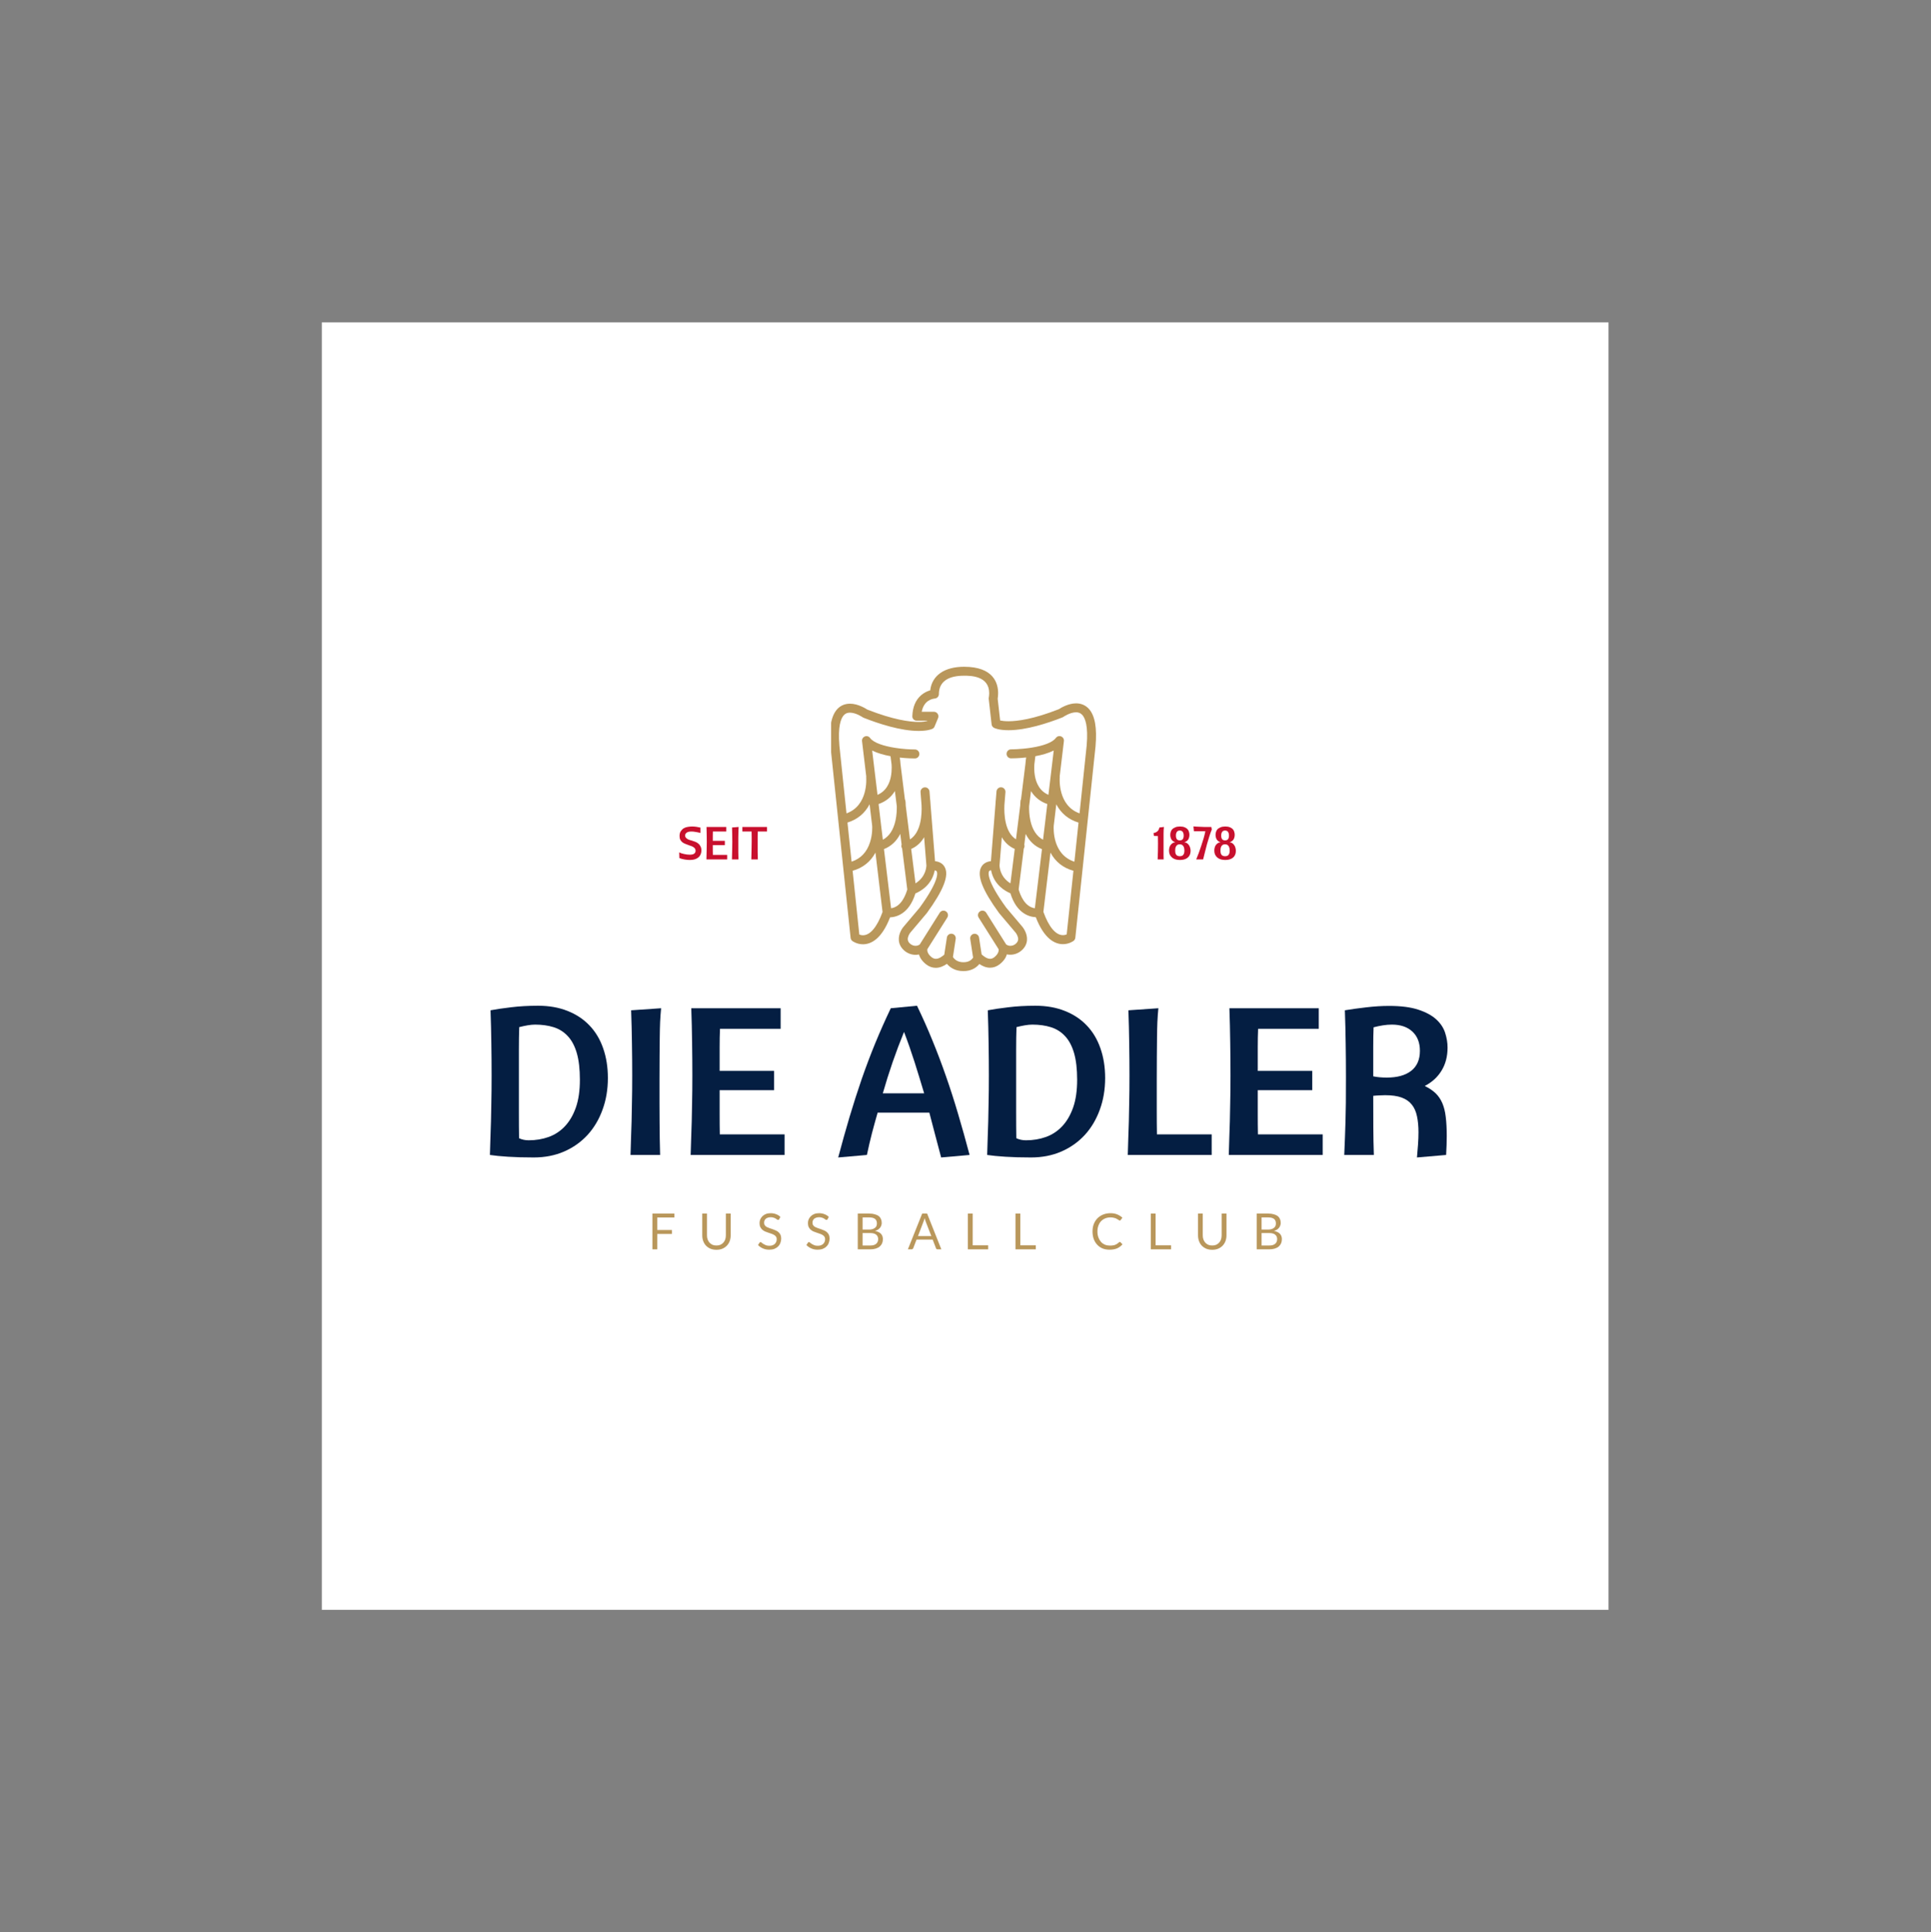 <?xml version="1.0" encoding="iso-8859-1"?>
<svg height="225pt" version="1.2" viewBox="-56.22 -56.25 337.32 337.5" width="224.88pt" xmlns="http://www.w3.org/2000/svg" xmlns:xlink="http://www.w3.org/1999/xlink">
	
	
	
	
	

	
	
	
	
	<rect x="-56.22" y="-56.25" width="337.32" height="337.5" fill="#808080" stroke="none"/>
	
	
	
	
	

	
	
	
	
	<defs>
		
		
		
		
		

		
		
		
		
		<g>
			
			
			
			
			

			
			
			
			
			<symbol id="glyph0-0" overflow="visible">
				
				
				
				
				

				
				
				
				
				<path animation_id="0" d="M 3.266 -13.875 C 3.266 -15.75 3.25 -17.68 3.219 -19.672 C 3.195 -21.66 3.148 -23.645 3.078 -25.625 L 20.719 -25.625 C 20.695 -24.457 20.664 -23.426 20.625 -22.531 C 20.594 -21.645 20.562 -20.719 20.531 -19.75 C 20.508 -18.789 20.484 -17.688 20.453 -16.438 C 20.43 -15.195 20.422 -13.633 20.422 -11.75 C 20.422 -9.875 20.43 -7.941 20.453 -5.953 C 20.484 -3.961 20.535 -1.977 20.609 0 L 2.969 0 C 2.988 -1.164 3.016 -2.195 3.047 -3.094 C 3.086 -3.988 3.117 -4.914 3.141 -5.875 C 3.172 -6.844 3.195 -7.945 3.219 -9.188 C 3.25 -10.438 3.266 -12 3.266 -13.875 Z M 7.438 -13.031 C 7.438 -11.031 7.438 -9.25 7.438 -7.688 C 7.438 -6.125 7.445 -4.688 7.469 -3.375 L 16.141 -3.375 C 16.191 -4.539 16.223 -5.848 16.234 -7.297 C 16.242 -8.754 16.25 -10.52 16.25 -12.594 C 16.25 -14.594 16.25 -16.375 16.25 -17.938 C 16.25 -19.5 16.238 -20.941 16.219 -22.266 L 7.5 -22.266 C 7.457 -21.086 7.438 -19.77 7.438 -18.312 C 7.438 -16.863 7.438 -15.102 7.438 -13.031 Z M 7.438 -13.031 " style="stroke:none;"/>
				
				
				
				
				

			
			
			
			
			</symbol>
			
			
			
			
			

			
			
			
			
			<symbol id="glyph0-1" overflow="visible">
				
				
				
				
				

				
				
				
				
				<path animation_id="1" d="M 2.703 -25.266 C 3.68 -25.453 4.883 -25.629 6.312 -25.797 C 7.738 -25.973 9.305 -26.062 11.016 -26.062 C 12.941 -26.062 14.656 -25.758 16.156 -25.156 C 17.664 -24.562 18.941 -23.719 19.984 -22.625 C 21.035 -21.531 21.832 -20.203 22.375 -18.641 C 22.926 -17.078 23.203 -15.344 23.203 -13.438 C 23.203 -11.438 22.891 -9.586 22.266 -7.891 C 21.648 -6.191 20.773 -4.723 19.641 -3.484 C 18.504 -2.254 17.141 -1.289 15.547 -0.594 C 13.961 0.094 12.195 0.438 10.25 0.438 C 8.562 0.438 7.066 0.395 5.766 0.312 C 4.461 0.227 3.406 0.125 2.594 0 C 2.625 -1.164 2.656 -2.195 2.688 -3.094 C 2.727 -3.988 2.758 -4.914 2.781 -5.875 C 2.801 -6.844 2.82 -7.945 2.844 -9.188 C 2.875 -10.438 2.891 -12 2.891 -13.875 C 2.891 -15.75 2.875 -17.617 2.844 -19.484 C 2.82 -21.359 2.773 -23.285 2.703 -25.266 Z M 10.5 -22.766 C 10.094 -22.766 9.648 -22.723 9.172 -22.641 C 8.691 -22.555 8.207 -22.453 7.719 -22.328 C 7.676 -21.16 7.656 -19.844 7.656 -18.375 C 7.656 -16.914 7.656 -15.133 7.656 -13.031 C 7.656 -10.863 7.656 -8.984 7.656 -7.391 C 7.656 -5.805 7.664 -4.316 7.688 -2.922 C 8.195 -2.68 8.758 -2.562 9.375 -2.562 C 10.613 -2.562 11.773 -2.754 12.859 -3.141 C 13.953 -3.535 14.898 -4.16 15.703 -5.016 C 16.504 -5.867 17.141 -6.957 17.609 -8.281 C 18.078 -9.613 18.312 -11.234 18.312 -13.141 C 18.312 -14.992 18.133 -16.535 17.781 -17.766 C 17.426 -19.004 16.906 -19.992 16.219 -20.734 C 15.531 -21.484 14.703 -22.008 13.734 -22.312 C 12.773 -22.613 11.695 -22.766 10.5 -22.766 Z M 10.5 -22.766 " style="stroke:none;"/>
				
				
				
				
				

			
			
			
			
			</symbol>
			
			
			
			
			

			
			
			
			
			<symbol id="glyph0-2" overflow="visible">
				
				
				
				
				

				
				
				
				
				<path animation_id="2" d="M 7.938 -25.625 C 7.863 -24.844 7.805 -24.039 7.766 -23.219 C 7.734 -22.406 7.711 -21.504 7.703 -20.516 C 7.691 -19.523 7.68 -18.422 7.672 -17.203 C 7.66 -15.984 7.656 -14.594 7.656 -13.031 C 7.656 -11.57 7.656 -10.25 7.656 -9.062 C 7.656 -7.875 7.66 -6.766 7.672 -5.734 C 7.68 -4.711 7.691 -3.738 7.703 -2.812 C 7.711 -1.883 7.734 -0.945 7.766 0 L 2.594 0 C 2.625 -1.164 2.656 -2.195 2.688 -3.094 C 2.727 -3.988 2.758 -4.914 2.781 -5.875 C 2.801 -6.844 2.82 -7.945 2.844 -9.188 C 2.875 -10.438 2.891 -12 2.891 -13.875 C 2.891 -15.75 2.875 -17.617 2.844 -19.484 C 2.82 -21.359 2.773 -23.285 2.703 -25.266 Z M 7.938 -25.625 " style="stroke:none;"/>
				
				
				
				
				

			
			
			
			
			</symbol>
			
			
			
			
			

			
			
			
			
			<symbol id="glyph0-3" overflow="visible">
				
				
				
				
				

				
				
				
				
				<path animation_id="3" d="M 17.172 -11.312 L 7.656 -11.312 C 7.656 -9.77 7.656 -8.367 7.656 -7.109 C 7.656 -5.859 7.664 -4.688 7.688 -3.594 L 19 -3.594 L 19 0 L 2.594 0 C 2.625 -1.164 2.656 -2.195 2.688 -3.094 C 2.727 -3.988 2.758 -4.914 2.781 -5.875 C 2.801 -6.844 2.82 -7.945 2.844 -9.188 C 2.875 -10.438 2.891 -12 2.891 -13.875 C 2.891 -15.75 2.875 -17.68 2.844 -19.672 C 2.82 -21.66 2.773 -23.645 2.703 -25.625 L 18.312 -25.625 L 18.312 -22.031 L 7.719 -22.031 C 7.676 -21.082 7.656 -20.004 7.656 -18.797 C 7.656 -17.586 7.656 -16.219 7.656 -14.688 L 17.172 -14.688 Z M 17.172 -11.312 " style="stroke:none;"/>
				
				
				
				
				

			
			
			
			
			</symbol>
			
			
			
			
			

			
			
			
			
			<symbol id="glyph0-4" overflow="visible">
				
				
				
				
				

				
				
				
				
				<path animation_id="4" d="" style="stroke:none;"/>
				
				
				
				
				

			
			
			
			
			</symbol>
			
			
			
			
			

			
			
			
			
			<symbol id="glyph0-5" overflow="visible">
				
				
				
				
				

				
				
				
				
				<path animation_id="5" d="M 0.438 0.438 C 1.094 -2.031 1.754 -4.391 2.422 -6.641 C 3.098 -8.898 3.801 -11.094 4.531 -13.219 C 5.27 -15.344 6.055 -17.426 6.891 -19.469 C 7.734 -21.52 8.645 -23.57 9.625 -25.625 L 14.203 -26.062 C 15.18 -24.039 16.082 -22.016 16.906 -19.984 C 17.738 -17.961 18.523 -15.883 19.266 -13.75 C 20.016 -11.613 20.723 -9.41 21.391 -7.141 C 22.066 -4.867 22.734 -2.488 23.391 0 L 18.422 0.438 C 18.078 -0.852 17.734 -2.148 17.391 -3.453 C 17.047 -4.766 16.703 -6.078 16.359 -7.391 L 7.328 -7.391 C 6.984 -6.191 6.648 -4.984 6.328 -3.766 C 6.016 -2.547 5.723 -1.289 5.453 0 Z M 11.938 -21.484 C 10.52 -18.023 9.285 -14.453 8.234 -10.766 L 15.453 -10.766 C 14.91 -12.598 14.352 -14.414 13.781 -16.219 C 13.207 -18.02 12.594 -19.773 11.938 -21.484 Z M 11.938 -21.484 " style="stroke:none;"/>
				
				
				
				
				

			
			
			
			
			</symbol>
			
			
			
			
			

			
			
			
			
			<symbol id="glyph0-6" overflow="visible">
				
				
				
				
				

				
				
				
				
				<path animation_id="6" d="M 17.25 0 L 2.594 0 C 2.625 -1.164 2.656 -2.195 2.688 -3.094 C 2.727 -3.988 2.758 -4.914 2.781 -5.875 C 2.801 -6.844 2.82 -7.945 2.844 -9.188 C 2.875 -10.438 2.891 -12 2.891 -13.875 C 2.891 -15.75 2.875 -17.617 2.844 -19.484 C 2.82 -21.359 2.773 -23.285 2.703 -25.266 L 7.938 -25.625 C 7.863 -24.844 7.805 -24.039 7.766 -23.219 C 7.734 -22.406 7.711 -21.504 7.703 -20.516 C 7.691 -19.523 7.68 -18.422 7.672 -17.203 C 7.66 -15.984 7.656 -14.594 7.656 -13.031 C 7.656 -11.031 7.656 -9.285 7.656 -7.797 C 7.656 -6.305 7.664 -4.906 7.688 -3.594 L 17.25 -3.594 Z M 17.25 0 " style="stroke:none;"/>
				
				
				
				
				

			
			
			
			
			</symbol>
			
			
			
			
			

			
			
			
			
			<symbol id="glyph0-7" overflow="visible">
				
				
				
				
				

				
				
				
				
				<path animation_id="7" d="M 2.703 -25.266 C 3.805 -25.453 5.047 -25.625 6.422 -25.781 C 7.805 -25.945 9.145 -26.031 10.438 -26.031 C 12.508 -26.031 14.207 -25.812 15.531 -25.375 C 16.863 -24.938 17.91 -24.367 18.672 -23.672 C 19.43 -22.973 19.945 -22.191 20.219 -21.328 C 20.5 -20.461 20.641 -19.602 20.641 -18.75 C 20.641 -17.207 20.289 -15.867 19.594 -14.734 C 18.906 -13.598 17.926 -12.703 16.656 -12.047 C 17.414 -11.68 18.047 -11.258 18.547 -10.781 C 19.047 -10.301 19.441 -9.719 19.734 -9.031 C 20.023 -8.352 20.223 -7.547 20.328 -6.609 C 20.441 -5.672 20.5 -4.578 20.5 -3.328 C 20.5 -2.328 20.461 -1.219 20.391 0 L 15.297 0.438 C 15.367 -0.363 15.43 -1.129 15.484 -1.859 C 15.535 -2.598 15.562 -3.297 15.562 -3.953 C 15.562 -5.023 15.473 -5.961 15.297 -6.766 C 15.129 -7.578 14.828 -8.254 14.391 -8.797 C 13.953 -9.348 13.359 -9.758 12.609 -10.031 C 11.867 -10.301 10.91 -10.438 9.734 -10.438 C 9.461 -10.438 9.145 -10.426 8.781 -10.406 C 8.414 -10.395 8.039 -10.367 7.656 -10.328 C 7.656 -8.297 7.66 -6.461 7.672 -4.828 C 7.68 -3.191 7.711 -1.582 7.766 0 L 2.594 0 C 2.645 -1.164 2.688 -2.195 2.719 -3.094 C 2.758 -3.988 2.789 -4.914 2.812 -5.875 C 2.844 -6.844 2.863 -7.922 2.875 -9.109 C 2.883 -10.305 2.891 -11.797 2.891 -13.578 C 2.891 -15.629 2.875 -17.594 2.844 -19.469 C 2.82 -21.352 2.773 -23.285 2.703 -25.266 Z M 10.906 -22.766 C 10.414 -22.766 9.898 -22.723 9.359 -22.641 C 8.828 -22.555 8.281 -22.441 7.719 -22.297 C 7.676 -21.266 7.656 -20.109 7.656 -18.828 C 7.656 -17.547 7.656 -16.004 7.656 -14.203 L 7.656 -13.734 C 8.332 -13.586 9.125 -13.516 10.031 -13.516 C 11.863 -13.516 13.285 -13.91 14.297 -14.703 C 15.305 -15.492 15.812 -16.656 15.812 -18.188 C 15.812 -19.602 15.379 -20.719 14.516 -21.531 C 13.648 -22.352 12.445 -22.766 10.906 -22.766 Z M 10.906 -22.766 " style="stroke:none;"/>
				
				
				
				
				

			
			
			
			
			</symbol>
			
			
			
			
			

			
			
			
			
			<symbol id="glyph1-0" overflow="visible">
				
				
				
				
				

				
				
				
				
				<path animation_id="8" d="M 1.094 -4.969 C 1.164 -5.031 1.242 -5.086 1.328 -5.141 C 1.41 -5.203 1.5 -5.254 1.594 -5.297 C 1.695 -5.336 1.805 -5.367 1.922 -5.391 C 2.035 -5.422 2.156 -5.438 2.281 -5.438 C 2.469 -5.438 2.633 -5.41 2.781 -5.359 C 2.938 -5.305 3.066 -5.234 3.172 -5.141 C 3.273 -5.047 3.359 -4.93 3.422 -4.797 C 3.484 -4.672 3.516 -4.523 3.516 -4.359 C 3.516 -4.203 3.488 -4.066 3.438 -3.953 C 3.395 -3.836 3.344 -3.734 3.281 -3.641 C 3.219 -3.555 3.145 -3.484 3.062 -3.422 C 2.988 -3.359 2.914 -3.301 2.844 -3.25 C 2.77 -3.195 2.707 -3.141 2.656 -3.078 C 2.602 -3.023 2.57 -2.969 2.562 -2.906 L 2.5 -2.453 L 1.969 -2.453 L 1.906 -2.953 C 1.895 -3.055 1.906 -3.145 1.938 -3.219 C 1.977 -3.289 2.031 -3.359 2.094 -3.422 C 2.164 -3.484 2.238 -3.539 2.312 -3.594 C 2.395 -3.656 2.473 -3.719 2.547 -3.781 C 2.617 -3.852 2.676 -3.93 2.719 -4.016 C 2.77 -4.098 2.797 -4.195 2.797 -4.312 C 2.797 -4.457 2.738 -4.57 2.625 -4.656 C 2.52 -4.75 2.383 -4.797 2.219 -4.797 C 2.102 -4.797 2.004 -4.781 1.922 -4.75 C 1.836 -4.727 1.766 -4.703 1.703 -4.672 C 1.648 -4.641 1.602 -4.609 1.562 -4.578 C 1.52 -4.555 1.484 -4.547 1.453 -4.547 C 1.379 -4.547 1.328 -4.578 1.297 -4.641 Z M 1.719 -1.266 C 1.719 -1.41 1.766 -1.523 1.859 -1.609 C 1.953 -1.703 2.066 -1.75 2.203 -1.75 C 2.266 -1.75 2.32 -1.738 2.375 -1.719 C 2.438 -1.695 2.488 -1.66 2.531 -1.609 C 2.582 -1.566 2.617 -1.516 2.641 -1.453 C 2.66 -1.398 2.672 -1.336 2.672 -1.266 C 2.672 -1.203 2.66 -1.141 2.641 -1.078 C 2.617 -1.023 2.582 -0.977 2.531 -0.938 C 2.488 -0.895 2.438 -0.859 2.375 -0.828 C 2.32 -0.805 2.266 -0.797 2.203 -0.797 C 2.066 -0.797 1.953 -0.836 1.859 -0.922 C 1.766 -1.016 1.719 -1.129 1.719 -1.266 Z M 0.203 -6.25 L 4.438 -6.25 L 4.438 0 L 0.203 0 Z M 0.422 -0.234 L 4.188 -0.234 L 4.188 -6 L 0.422 -6 Z M 0.422 -0.234 " style="stroke:none;"/>
				
				
				
				
				

			
			
			
			
			</symbol>
			
			
			
			
			

			
			
			
			
			<symbol id="glyph1-1" overflow="visible">
				
				
				
				
				

				
				
				
				
				<path animation_id="9" d="M 4.609 -6.25 L 4.609 -5.562 L 1.609 -5.562 L 1.609 -3.375 L 4.172 -3.375 L 4.172 -2.688 L 1.609 -2.688 L 1.609 0 L 0.766 0 L 0.766 -6.25 Z M 4.609 -6.25 " style="stroke:none;"/>
				
				
				
				
				

			
			
			
			
			</symbol>
			
			
			
			
			

			
			
			
			
			<symbol id="glyph1-2" overflow="visible">
				
				
				
				
				

				
				
				
				
				<path animation_id="10" d="M 3.188 -0.672 C 3.445 -0.672 3.676 -0.711 3.875 -0.797 C 4.082 -0.891 4.254 -1.016 4.391 -1.172 C 4.535 -1.328 4.645 -1.516 4.719 -1.734 C 4.789 -1.953 4.828 -2.191 4.828 -2.453 L 4.828 -6.25 L 5.672 -6.25 L 5.672 -2.453 C 5.672 -2.086 5.613 -1.75 5.5 -1.438 C 5.383 -1.133 5.219 -0.867 5 -0.641 C 4.789 -0.422 4.531 -0.242 4.219 -0.109 C 3.914 0.016 3.57 0.078 3.188 0.078 C 2.801 0.078 2.453 0.016 2.141 -0.109 C 1.836 -0.242 1.578 -0.422 1.359 -0.641 C 1.148 -0.867 0.988 -1.133 0.875 -1.438 C 0.758 -1.75 0.703 -2.086 0.703 -2.453 L 0.703 -6.25 L 1.531 -6.25 L 1.531 -2.453 C 1.531 -2.191 1.566 -1.953 1.641 -1.734 C 1.723 -1.516 1.832 -1.328 1.969 -1.172 C 2.113 -1.016 2.285 -0.891 2.484 -0.797 C 2.691 -0.711 2.926 -0.672 3.188 -0.672 Z M 3.188 -0.672 " style="stroke:none;"/>
				
				
				
				
				

			
			
			
			
			</symbol>
			
			
			
			
			

			
			
			
			
			<symbol id="glyph1-3" overflow="visible">
				
				
				
				
				

				
				
				
				
				<path animation_id="11" d="M 3.953 -5.266 C 3.93 -5.223 3.906 -5.191 3.875 -5.172 C 3.844 -5.148 3.805 -5.141 3.766 -5.141 C 3.711 -5.141 3.648 -5.16 3.578 -5.203 C 3.516 -5.254 3.43 -5.312 3.328 -5.375 C 3.234 -5.438 3.113 -5.488 2.969 -5.531 C 2.832 -5.582 2.664 -5.609 2.469 -5.609 C 2.281 -5.609 2.113 -5.582 1.969 -5.531 C 1.82 -5.488 1.695 -5.422 1.594 -5.328 C 1.5 -5.242 1.426 -5.141 1.375 -5.016 C 1.332 -4.898 1.312 -4.773 1.312 -4.641 C 1.312 -4.461 1.352 -4.316 1.438 -4.203 C 1.52 -4.086 1.629 -3.988 1.766 -3.906 C 1.91 -3.832 2.07 -3.766 2.25 -3.703 C 2.438 -3.641 2.625 -3.578 2.812 -3.516 C 3 -3.453 3.18 -3.379 3.359 -3.297 C 3.535 -3.223 3.691 -3.125 3.828 -3 C 3.973 -2.875 4.086 -2.723 4.172 -2.547 C 4.254 -2.367 4.297 -2.148 4.297 -1.891 C 4.297 -1.617 4.25 -1.363 4.156 -1.125 C 4.07 -0.883 3.938 -0.676 3.75 -0.5 C 3.57 -0.32 3.352 -0.18 3.094 -0.078 C 2.832 0.016 2.535 0.062 2.203 0.062 C 1.805 0.062 1.441 -0.008 1.109 -0.156 C 0.773 -0.301 0.488 -0.5 0.25 -0.75 L 0.5 -1.141 C 0.52 -1.172 0.547 -1.195 0.578 -1.219 C 0.609 -1.25 0.645 -1.266 0.688 -1.266 C 0.75 -1.266 0.816 -1.227 0.891 -1.156 C 0.973 -1.094 1.07 -1.02 1.188 -0.938 C 1.312 -0.863 1.457 -0.789 1.625 -0.719 C 1.789 -0.656 1.992 -0.625 2.234 -0.625 C 2.43 -0.625 2.609 -0.648 2.766 -0.703 C 2.93 -0.766 3.066 -0.844 3.172 -0.938 C 3.273 -1.039 3.359 -1.16 3.422 -1.297 C 3.484 -1.441 3.516 -1.602 3.516 -1.781 C 3.516 -1.969 3.469 -2.117 3.375 -2.234 C 3.289 -2.359 3.176 -2.457 3.031 -2.531 C 2.895 -2.613 2.738 -2.68 2.562 -2.734 C 2.383 -2.797 2.203 -2.859 2.016 -2.922 C 1.828 -2.984 1.645 -3.051 1.469 -3.125 C 1.289 -3.207 1.129 -3.312 0.984 -3.438 C 0.848 -3.562 0.734 -3.719 0.641 -3.906 C 0.555 -4.094 0.516 -4.32 0.516 -4.594 C 0.516 -4.82 0.555 -5.035 0.641 -5.234 C 0.734 -5.441 0.859 -5.625 1.016 -5.781 C 1.18 -5.945 1.383 -6.078 1.625 -6.172 C 1.863 -6.266 2.141 -6.312 2.453 -6.312 C 2.805 -6.312 3.125 -6.254 3.406 -6.141 C 3.695 -6.035 3.945 -5.879 4.156 -5.672 Z M 3.953 -5.266 " style="stroke:none;"/>
				
				
				
				
				

			
			
			
			
			</symbol>
			
			
			
			
			

			
			
			
			
			<symbol id="glyph1-4" overflow="visible">
				
				
				
				
				

				
				
				
				
				<path animation_id="12" d="M 0.766 0 L 0.766 -6.25 L 2.75 -6.25 C 3.133 -6.25 3.461 -6.207 3.734 -6.125 C 4.016 -6.051 4.242 -5.945 4.422 -5.812 C 4.598 -5.676 4.727 -5.504 4.812 -5.297 C 4.906 -5.098 4.953 -4.867 4.953 -4.609 C 4.953 -4.461 4.926 -4.316 4.875 -4.172 C 4.832 -4.023 4.758 -3.891 4.656 -3.766 C 4.562 -3.648 4.441 -3.539 4.297 -3.438 C 4.148 -3.344 3.977 -3.27 3.781 -3.219 C 4.238 -3.125 4.582 -2.957 4.812 -2.719 C 5.039 -2.477 5.156 -2.164 5.156 -1.781 C 5.156 -1.508 5.109 -1.266 5.016 -1.047 C 4.922 -0.836 4.781 -0.648 4.594 -0.484 C 4.406 -0.328 4.172 -0.207 3.891 -0.125 C 3.617 -0.039 3.312 0 2.969 0 Z M 1.609 -2.844 L 1.609 -0.672 L 2.953 -0.672 C 3.191 -0.672 3.398 -0.695 3.578 -0.75 C 3.754 -0.812 3.895 -0.891 4 -0.984 C 4.113 -1.086 4.195 -1.207 4.25 -1.344 C 4.301 -1.477 4.328 -1.629 4.328 -1.797 C 4.328 -2.117 4.211 -2.375 3.984 -2.562 C 3.754 -2.75 3.41 -2.844 2.953 -2.844 Z M 1.609 -3.453 L 2.719 -3.453 C 2.957 -3.453 3.16 -3.477 3.328 -3.531 C 3.504 -3.582 3.648 -3.656 3.766 -3.75 C 3.891 -3.844 3.977 -3.953 4.031 -4.078 C 4.082 -4.211 4.109 -4.359 4.109 -4.516 C 4.109 -4.879 4 -5.145 3.781 -5.312 C 3.562 -5.488 3.219 -5.578 2.75 -5.578 L 1.609 -5.578 Z M 1.609 -3.453 " style="stroke:none;"/>
				
				
				
				
				

			
			
			
			
			</symbol>
			
			
			
			
			

			
			
			
			
			<symbol id="glyph1-5" overflow="visible">
				
				
				
				
				

				
				
				
				
				<path animation_id="13" d="M 5.891 0 L 5.25 0 C 5.164 0 5.098 -0.016 5.047 -0.047 C 5.004 -0.086 4.973 -0.141 4.953 -0.203 L 4.375 -1.703 L 1.562 -1.703 L 0.984 -0.203 C 0.961 -0.148 0.926 -0.102 0.875 -0.062 C 0.832 -0.02 0.773 0 0.703 0 L 0.047 0 L 2.547 -6.25 L 3.406 -6.25 Z M 1.812 -2.312 L 4.141 -2.312 L 3.156 -4.859 C 3.094 -5.016 3.031 -5.211 2.969 -5.453 C 2.938 -5.328 2.906 -5.211 2.875 -5.109 C 2.844 -5.016 2.812 -4.93 2.781 -4.859 Z M 1.812 -2.312 " style="stroke:none;"/>
				
				
				
				
				

			
			
			
			
			</symbol>
			
			
			
			
			

			
			
			
			
			<symbol id="glyph1-6" overflow="visible">
				
				
				
				
				

				
				
				
				
				<path animation_id="14" d="M 1.609 -0.703 L 4.312 -0.703 L 4.312 0 L 0.766 0 L 0.766 -6.25 L 1.609 -6.25 Z M 1.609 -0.703 " style="stroke:none;"/>
				
				
				
				
				

			
			
			
			
			</symbol>
			
			
			
			
			

			
			
			
			
			<symbol id="glyph1-7" overflow="visible">
				
				
				
				
				

				
				
				
				
				<path animation_id="15" d="" style="stroke:none;"/>
				
				
				
				
				

			
			
			
			
			</symbol>
			
			
			
			
			

			
			
			
			
			<symbol id="glyph1-8" overflow="visible">
				
				
				
				
				

				
				
				
				
				<path animation_id="16" d="M 5.156 -1.297 C 5.207 -1.297 5.25 -1.273 5.281 -1.234 L 5.625 -0.875 C 5.363 -0.57 5.051 -0.336 4.688 -0.172 C 4.32 -0.016 3.883 0.062 3.375 0.062 C 2.914 0.062 2.504 -0.008 2.141 -0.156 C 1.773 -0.312 1.461 -0.531 1.203 -0.812 C 0.941 -1.094 0.738 -1.43 0.594 -1.828 C 0.457 -2.223 0.391 -2.656 0.391 -3.125 C 0.391 -3.594 0.461 -4.02 0.609 -4.406 C 0.766 -4.801 0.977 -5.141 1.25 -5.422 C 1.531 -5.703 1.863 -5.922 2.25 -6.078 C 2.633 -6.234 3.062 -6.312 3.531 -6.312 C 3.988 -6.312 4.383 -6.238 4.719 -6.094 C 5.051 -5.957 5.348 -5.77 5.609 -5.531 L 5.328 -5.141 C 5.305 -5.109 5.281 -5.082 5.25 -5.062 C 5.227 -5.039 5.195 -5.031 5.156 -5.031 C 5.113 -5.031 5.07 -5.047 5.031 -5.078 C 4.988 -5.109 4.938 -5.141 4.875 -5.172 C 4.82 -5.211 4.754 -5.254 4.672 -5.297 C 4.598 -5.348 4.504 -5.395 4.391 -5.438 C 4.285 -5.477 4.16 -5.508 4.016 -5.531 C 3.879 -5.562 3.719 -5.578 3.531 -5.578 C 3.195 -5.578 2.891 -5.52 2.609 -5.406 C 2.328 -5.289 2.086 -5.129 1.891 -4.922 C 1.691 -4.711 1.535 -4.453 1.422 -4.141 C 1.305 -3.836 1.25 -3.5 1.25 -3.125 C 1.25 -2.727 1.305 -2.379 1.422 -2.078 C 1.535 -1.773 1.688 -1.516 1.875 -1.297 C 2.07 -1.086 2.301 -0.926 2.562 -0.812 C 2.832 -0.707 3.117 -0.656 3.422 -0.656 C 3.609 -0.656 3.773 -0.664 3.922 -0.688 C 4.066 -0.707 4.203 -0.738 4.328 -0.781 C 4.461 -0.832 4.582 -0.895 4.688 -0.969 C 4.801 -1.039 4.91 -1.125 5.016 -1.219 C 5.066 -1.27 5.113 -1.297 5.156 -1.297 Z M 5.156 -1.297 " style="stroke:none;"/>
				
				
				
				
				

			
			
			
			
			</symbol>
			
			
			
			
			

			
			
			
			
			<symbol id="glyph2-0" overflow="visible">
				
				
				
				
				

				
				
				
				
				<path animation_id="17" d="M 0.719 -3.062 C 0.719 -3.477 0.711 -3.906 0.703 -4.344 C 0.703 -4.789 0.695 -5.234 0.688 -5.672 L 4.578 -5.672 C 4.578 -5.41 4.57 -5.18 4.562 -4.984 C 4.551 -4.785 4.539 -4.578 4.531 -4.359 C 4.531 -4.148 4.523 -3.906 4.516 -3.625 C 4.516 -3.352 4.516 -3.008 4.516 -2.594 C 4.516 -2.176 4.516 -1.75 4.516 -1.312 C 4.523 -0.875 4.539 -0.438 4.562 0 L 0.656 0 C 0.656 -0.258 0.66 -0.488 0.672 -0.688 C 0.68 -0.883 0.688 -1.086 0.688 -1.297 C 0.695 -1.516 0.703 -1.758 0.703 -2.031 C 0.711 -2.301 0.719 -2.645 0.719 -3.062 Z M 1.641 -2.875 C 1.641 -2.438 1.641 -2.047 1.641 -1.703 C 1.641 -1.359 1.645 -1.039 1.656 -0.75 L 3.562 -0.75 C 3.57 -1.008 3.578 -1.297 3.578 -1.609 C 3.586 -1.93 3.594 -2.32 3.594 -2.781 C 3.594 -3.227 3.594 -3.625 3.594 -3.969 C 3.594 -4.312 3.586 -4.629 3.578 -4.922 L 1.656 -4.922 C 1.645 -4.66 1.641 -4.367 1.641 -4.047 C 1.641 -3.723 1.641 -3.332 1.641 -2.875 Z M 1.641 -2.875 " style="stroke:none;"/>
				
				
				
				
				

			
			
			
			
			</symbol>
			
			
			
			
			

			
			
			
			
			<symbol id="glyph2-1" overflow="visible">
				
				
				
				
				

				
				
				
				
				<path animation_id="18" d="M 2.188 -0.828 C 2.531 -0.828 2.785 -0.883 2.953 -1 C 3.117 -1.125 3.203 -1.297 3.203 -1.516 C 3.203 -1.66 3.172 -1.781 3.109 -1.875 C 3.047 -1.977 2.961 -2.062 2.859 -2.125 C 2.766 -2.195 2.648 -2.258 2.516 -2.312 C 2.391 -2.363 2.254 -2.41 2.109 -2.453 C 1.848 -2.547 1.613 -2.633 1.406 -2.719 C 1.195 -2.801 1.02 -2.898 0.875 -3.016 C 0.727 -3.141 0.613 -3.285 0.531 -3.453 C 0.445 -3.617 0.406 -3.832 0.406 -4.094 C 0.406 -4.438 0.477 -4.719 0.625 -4.938 C 0.77 -5.156 0.945 -5.328 1.156 -5.453 C 1.375 -5.578 1.613 -5.656 1.875 -5.688 C 2.133 -5.727 2.375 -5.75 2.594 -5.75 C 2.875 -5.75 3.141 -5.727 3.391 -5.688 C 3.641 -5.645 3.859 -5.602 4.047 -5.562 L 4.047 -4.625 C 3.785 -4.695 3.516 -4.754 3.234 -4.797 C 2.961 -4.848 2.719 -4.875 2.5 -4.875 C 2.102 -4.875 1.816 -4.805 1.641 -4.672 C 1.461 -4.535 1.375 -4.367 1.375 -4.172 C 1.375 -4.023 1.414 -3.906 1.5 -3.812 C 1.582 -3.719 1.68 -3.633 1.797 -3.562 C 1.922 -3.488 2.051 -3.43 2.188 -3.391 C 2.332 -3.348 2.461 -3.312 2.578 -3.281 C 2.766 -3.227 2.957 -3.16 3.156 -3.078 C 3.352 -3.004 3.531 -2.898 3.688 -2.766 C 3.844 -2.641 3.969 -2.477 4.062 -2.281 C 4.164 -2.094 4.219 -1.863 4.219 -1.594 C 4.219 -1.312 4.164 -1.062 4.062 -0.844 C 3.969 -0.633 3.828 -0.457 3.641 -0.312 C 3.461 -0.176 3.25 -0.07 3 0 C 2.75 0.062 2.477 0.094 2.188 0.094 C 1.926 0.094 1.633 0.066 1.312 0.016 C 0.988 -0.035 0.676 -0.117 0.375 -0.234 L 0.344 -1.234 C 0.438 -1.18 0.555 -1.129 0.703 -1.078 C 0.848 -1.035 1.004 -0.992 1.172 -0.953 C 1.348 -0.91 1.52 -0.879 1.688 -0.859 C 1.863 -0.836 2.031 -0.828 2.188 -0.828 Z M 2.188 -0.828 " style="stroke:none;"/>
				
				
				
				
				

			
			
			
			
			</symbol>
			
			
			
			
			

			
			
			
			
			<symbol id="glyph2-2" overflow="visible">
				
				
				
				
				

				
				
				
				
				<path animation_id="19" d="M 3.797 -2.5 L 1.688 -2.5 C 1.688 -2.156 1.688 -1.844 1.688 -1.562 C 1.688 -1.289 1.691 -1.035 1.703 -0.797 L 4.203 -0.797 L 4.203 0 L 0.578 0 C 0.578 -0.258 0.582 -0.488 0.594 -0.688 C 0.602 -0.883 0.609 -1.086 0.609 -1.297 C 0.617 -1.516 0.625 -1.758 0.625 -2.031 C 0.633 -2.301 0.641 -2.645 0.641 -3.062 C 0.641 -3.477 0.633 -3.906 0.625 -4.344 C 0.625 -4.789 0.613 -5.234 0.594 -5.672 L 4.047 -5.672 L 4.047 -4.875 L 1.703 -4.875 C 1.691 -4.664 1.688 -4.426 1.688 -4.156 C 1.688 -3.883 1.688 -3.582 1.688 -3.25 L 3.797 -3.25 Z M 3.797 -2.5 " style="stroke:none;"/>
				
				
				
				
				

			
			
			
			
			</symbol>
			
			
			
			
			

			
			
			
			
			<symbol id="glyph2-3" overflow="visible">
				
				
				
				
				

				
				
				
				
				<path animation_id="20" d="M 1.75 -5.672 C 1.738 -5.492 1.727 -5.312 1.719 -5.125 C 1.707 -4.945 1.703 -4.75 1.703 -4.531 C 1.703 -4.312 1.695 -4.066 1.688 -3.797 C 1.688 -3.535 1.688 -3.227 1.688 -2.875 C 1.688 -2.551 1.688 -2.258 1.688 -2 C 1.688 -1.738 1.688 -1.492 1.688 -1.266 C 1.695 -1.047 1.703 -0.832 1.703 -0.625 C 1.703 -0.414 1.707 -0.207 1.719 0 L 0.578 0 C 0.578 -0.258 0.582 -0.488 0.594 -0.688 C 0.602 -0.883 0.609 -1.086 0.609 -1.297 C 0.617 -1.516 0.625 -1.758 0.625 -2.031 C 0.633 -2.301 0.641 -2.645 0.641 -3.062 C 0.641 -3.477 0.633 -3.891 0.625 -4.297 C 0.625 -4.711 0.613 -5.141 0.594 -5.578 Z M 1.75 -5.672 " style="stroke:none;"/>
				
				
				
				
				

			
			
			
			
			</symbol>
			
			
			
			
			

			
			
			
			
			<symbol id="glyph2-4" overflow="visible">
				
				
				
				
				

				
				
				
				
				<path animation_id="21" d="M 4.375 -4.875 L 2.766 -4.875 C 2.754 -4.613 2.75 -4.328 2.75 -4.016 C 2.75 -3.703 2.75 -3.32 2.75 -2.875 C 2.75 -2.551 2.75 -2.258 2.75 -2 C 2.75 -1.738 2.75 -1.492 2.75 -1.266 C 2.758 -1.047 2.766 -0.832 2.766 -0.625 C 2.766 -0.414 2.77 -0.207 2.781 0 L 1.641 0 C 1.641 -0.258 1.645 -0.488 1.656 -0.688 C 1.664 -0.883 1.672 -1.086 1.672 -1.297 C 1.68 -1.516 1.688 -1.758 1.688 -2.031 C 1.695 -2.301 1.703 -2.645 1.703 -3.062 C 1.703 -3.363 1.703 -3.66 1.703 -3.953 C 1.703 -4.254 1.695 -4.562 1.688 -4.875 L 0.078 -4.875 L 0.078 -5.672 L 4.375 -5.672 Z M 4.375 -4.875 " style="stroke:none;"/>
				
				
				
				
				

			
			
			
			
			</symbol>
			
			
			
			
			

			
			
			
			
			<symbol id="glyph2-5" overflow="visible">
				
				
				
				
				

				
				
				
				
				<path animation_id="22" d="M 0.188 -4.609 C 0.363 -4.641 0.508 -4.688 0.625 -4.75 C 0.75 -4.812 0.848 -4.883 0.922 -4.969 C 1.004 -5.051 1.066 -5.145 1.109 -5.25 C 1.148 -5.352 1.188 -5.461 1.219 -5.578 L 2 -5.672 C 1.977 -5.492 1.961 -5.312 1.953 -5.125 C 1.953 -4.945 1.945 -4.75 1.938 -4.531 C 1.938 -4.312 1.938 -4.066 1.938 -3.797 C 1.938 -3.535 1.938 -3.227 1.938 -2.875 C 1.938 -2.551 1.938 -2.258 1.938 -2 C 1.938 -1.738 1.938 -1.492 1.938 -1.266 C 1.938 -1.047 1.938 -0.832 1.938 -0.625 C 1.945 -0.414 1.953 -0.207 1.953 0 L 0.906 0 C 0.926 -0.457 0.941 -0.914 0.953 -1.375 C 0.961 -1.832 0.969 -2.289 0.969 -2.75 C 0.969 -3.188 0.961 -3.629 0.953 -4.078 L 0.25 -4.109 Z M 0.188 -4.609 " style="stroke:none;"/>
				
				
				
				
				

			
			
			
			
			</symbol>
			
			
			
			
			

			
			
			
			
			<symbol id="glyph2-6" overflow="visible">
				
				
				
				
				

				
				
				
				
				<path animation_id="23" d="M 3.891 -4.328 C 3.891 -3.984 3.816 -3.695 3.672 -3.469 C 3.523 -3.25 3.301 -3.094 3 -3 C 3.188 -2.977 3.348 -2.922 3.484 -2.828 C 3.617 -2.734 3.727 -2.617 3.812 -2.484 C 3.906 -2.359 3.973 -2.207 4.016 -2.031 C 4.066 -1.863 4.094 -1.688 4.094 -1.5 C 4.094 -0.988 3.926 -0.594 3.594 -0.312 C 3.258 -0.039 2.812 0.094 2.25 0.094 C 1.977 0.094 1.723 0.062 1.484 0 C 1.254 -0.07 1.051 -0.176 0.875 -0.312 C 0.707 -0.457 0.57 -0.629 0.469 -0.828 C 0.375 -1.035 0.328 -1.27 0.328 -1.531 C 0.328 -1.719 0.348 -1.891 0.391 -2.047 C 0.43 -2.211 0.492 -2.359 0.578 -2.484 C 0.672 -2.617 0.785 -2.734 0.922 -2.828 C 1.055 -2.922 1.223 -2.977 1.422 -3 C 1.266 -3.051 1.129 -3.117 1.016 -3.203 C 0.898 -3.297 0.805 -3.398 0.734 -3.516 C 0.672 -3.629 0.625 -3.754 0.594 -3.891 C 0.562 -4.023 0.547 -4.16 0.547 -4.297 C 0.547 -4.461 0.57 -4.633 0.625 -4.812 C 0.676 -4.988 0.766 -5.145 0.891 -5.281 C 1.023 -5.414 1.203 -5.523 1.422 -5.609 C 1.641 -5.703 1.914 -5.75 2.25 -5.75 C 2.582 -5.75 2.852 -5.703 3.062 -5.609 C 3.281 -5.523 3.445 -5.414 3.562 -5.281 C 3.688 -5.145 3.77 -4.988 3.812 -4.812 C 3.863 -4.645 3.891 -4.484 3.891 -4.328 Z M 3.016 -1.547 C 3.016 -1.773 2.988 -1.957 2.938 -2.094 C 2.895 -2.238 2.832 -2.348 2.75 -2.422 C 2.676 -2.504 2.594 -2.562 2.5 -2.594 C 2.406 -2.625 2.305 -2.641 2.203 -2.641 C 2.109 -2.641 2.008 -2.625 1.906 -2.594 C 1.812 -2.562 1.727 -2.504 1.656 -2.422 C 1.582 -2.348 1.52 -2.238 1.469 -2.094 C 1.426 -1.957 1.406 -1.781 1.406 -1.562 C 1.406 -1.375 1.422 -1.211 1.453 -1.078 C 1.492 -0.953 1.551 -0.848 1.625 -0.766 C 1.695 -0.691 1.785 -0.641 1.891 -0.609 C 1.992 -0.578 2.102 -0.562 2.219 -0.562 C 2.332 -0.562 2.438 -0.578 2.531 -0.609 C 2.633 -0.641 2.719 -0.691 2.781 -0.766 C 2.852 -0.836 2.91 -0.938 2.953 -1.062 C 2.992 -1.188 3.016 -1.348 3.016 -1.547 Z M 2.891 -4.156 C 2.891 -4.426 2.836 -4.641 2.734 -4.797 C 2.629 -4.961 2.453 -5.047 2.203 -5.047 C 1.961 -5.047 1.789 -4.961 1.688 -4.797 C 1.582 -4.641 1.531 -4.43 1.531 -4.172 C 1.531 -3.898 1.582 -3.691 1.688 -3.547 C 1.789 -3.398 1.961 -3.328 2.203 -3.328 C 2.453 -3.328 2.629 -3.398 2.734 -3.547 C 2.836 -3.691 2.891 -3.895 2.891 -4.156 Z M 2.891 -4.156 " style="stroke:none;"/>
				
				
				
				
				

			
			
			
			
			</symbol>
			
			
			
			
			

			
			
			
			
			<symbol id="glyph2-7" overflow="visible">
				
				
				
				
				

				
				
				
				
				<path animation_id="24" d="M 3.375 -5.219 C 3.227 -4.875 3.086 -4.484 2.953 -4.047 C 2.816 -3.617 2.68 -3.172 2.547 -2.703 C 2.422 -2.242 2.301 -1.781 2.188 -1.312 C 2.07 -0.844 1.961 -0.406 1.859 0 L 0.656 0 C 0.801 -0.363 0.953 -0.75 1.109 -1.156 C 1.266 -1.57 1.41 -1.992 1.547 -2.422 C 1.691 -2.848 1.828 -3.273 1.953 -3.703 C 2.078 -4.129 2.176 -4.535 2.25 -4.922 L 0.25 -4.922 L 0.172 -5.766 C 0.254 -5.754 0.395 -5.742 0.594 -5.734 C 0.789 -5.723 1.016 -5.711 1.266 -5.703 C 1.516 -5.691 1.77 -5.68 2.031 -5.672 C 2.289 -5.672 2.523 -5.672 2.734 -5.672 L 3.297 -5.672 Z M 3.375 -5.219 " style="stroke:none;"/>
				
				
				
				
				

			
			
			
			
			</symbol>
			
			
			
			
			

		
		
		
		
		</g>
		
		
		
		
		

		
		
		
		
		<clipPath id="clip1">
			
			
			
			
			
  
			
			
			
			
			<path animation_id="25" d="M 0 0.059 L 224.762 0.059 L 224.762 224.938 L 0 224.938 Z M 0 0.059 "/>
			
			
			
			
			

		
		
		
		
		</clipPath>
		
		
		
		
		

		
		
		
		
		<clipPath id="clip2">
			
			
			
			
			
  
			
			
			
			
			<path animation_id="26" d="M 88.965 60.18 L 135.246 60.18 L 135.246 113.402 L 88.965 113.402 Z M 88.965 60.18 "/>
			
			
			
			
			

		
		
		
		
		</clipPath>
		
		
		
		
		

	
	
	
	
	</defs>
	
	
	
	
	

	
	
	
	
	<g id="surface1">
		
		
		
		
		

		
		
		
		
		<g clip-path="url(#clip1)" clip-rule="nonzero">
			
			
			
			
			

			
			
			
			
			<path animation_id="27" d="M 0 0.059 L 224.879 0.059 L 224.879 224.941 L 0 224.941 Z M 0 0.059 " style=" stroke:none;fill-rule:nonzero;fill:rgb(100%,100%,100%);fill-opacity:1;"/>
			
			
			
			
			

		
		
		
		
		</g>
		
		
		
		
		

		
		
		
		
		<g clip-path="url(#clip2)" clip-rule="nonzero">
			
			
			
			
			

			
			
			
			
			<path animation_id="28" d="M 133.988 67.559 C 133.414 66.934 132.648 66.602 131.758 66.602 C 130.395 66.602 129.09 67.395 128.75 67.621 C 124.305 69.367 121.512 69.727 119.949 69.727 C 119.266 69.727 118.789 69.656 118.492 69.594 L 118.062 65.797 C 118.113 65.461 118.141 65.152 118.141 64.836 C 118.141 63.102 117.359 60.211 112.188 60.211 C 108.746 60.211 106.582 61.738 106.277 64.332 C 105.816 64.457 105.227 64.711 104.676 65.191 C 103.715 66.031 103.203 67.262 103.152 68.852 C 103.141 69.07 103.223 69.25 103.367 69.402 C 103.508 69.555 103.715 69.629 103.934 69.629 L 105.766 69.629 L 105.746 69.691 C 105.477 69.754 105 69.848 104.273 69.848 C 102.684 69.848 99.836 69.477 95.301 67.695 C 94.949 67.469 93.637 66.664 92.266 66.664 C 91.367 66.664 90.602 66.988 90.027 67.621 C 88.969 68.789 88.582 70.914 88.859 74.133 C 88.859 74.141 88.859 74.141 88.859 74.148 L 92.371 107.57 C 92.398 107.789 92.508 107.996 92.688 108.121 C 92.766 108.176 93.484 108.684 94.527 108.684 C 95.875 108.684 97.77 107.852 99.262 103.98 C 100.355 103.938 102.594 103.375 103.688 99.805 C 104.578 99.434 106.574 98.332 107.066 95.766 C 107.219 95.793 107.363 95.855 107.426 95.98 C 107.535 96.199 107.902 97.52 104.418 102.309 L 101.613 105.629 C 101.516 105.734 100.688 106.758 100.797 108.016 C 100.859 108.711 101.211 109.344 101.812 109.84 C 102.352 110.281 103.023 110.527 103.707 110.527 C 103.914 110.527 104.113 110.508 104.309 110.465 C 104.473 111.008 104.832 111.621 105.574 112.199 C 106.086 112.598 106.652 112.797 107.254 112.797 C 108.027 112.797 108.711 112.434 109.195 112.102 C 109.691 112.695 110.59 113.367 112.062 113.367 L 112.09 113.367 C 113.453 113.367 114.344 112.77 114.863 112.129 C 115.34 112.453 115.977 112.777 116.73 112.777 C 117.324 112.777 117.891 112.578 118.402 112.18 C 119.148 111.602 119.508 110.988 119.668 110.445 C 119.867 110.492 120.062 110.508 120.27 110.508 C 120.953 110.508 121.629 110.266 122.168 109.82 C 122.77 109.324 123.117 108.691 123.18 107.996 C 123.289 106.75 122.461 105.727 122.363 105.609 L 119.551 102.281 C 116.066 97.48 116.434 96.16 116.543 95.953 C 116.605 95.828 116.758 95.766 116.902 95.738 C 117.398 98.312 119.391 99.406 120.281 99.777 C 121.387 103.348 123.629 103.91 124.719 103.953 C 126.219 107.832 128.113 108.664 129.461 108.664 C 130.512 108.664 131.238 108.148 131.309 108.094 C 131.488 107.969 131.598 107.762 131.625 107.543 L 135.156 74.105 C 135.156 74.094 135.156 74.094 135.156 74.086 C 135.434 70.867 135.047 68.727 133.988 67.559 Z M 99.344 75.832 L 99.359 75.965 L 99.531 77.312 C 99.539 77.477 99.547 77.656 99.547 77.848 C 99.547 78.777 99.414 80.098 98.738 81.156 C 98.336 81.797 97.777 82.277 97.07 82.582 L 96.137 74.844 C 97.078 75.316 98.227 75.633 99.344 75.832 Z M 100.438 84.582 C 100.445 85.195 100.418 86.109 100.215 87.059 C 99.855 88.711 99.109 89.832 98.004 90.422 L 97.688 87.836 C 97.688 87.816 97.688 87.809 97.688 87.809 C 97.688 87.789 97.68 87.762 97.68 87.746 L 97.258 84.191 C 98.461 83.77 99.406 83.035 100.059 81.996 C 100.078 81.969 100.098 81.941 100.105 81.914 Z M 95.688 84.23 L 96.137 87.98 C 96.152 88.215 96.207 89.48 95.766 90.855 C 95.219 92.59 94.133 93.73 92.543 94.254 L 91.824 87.422 C 93.547 86.895 94.859 85.812 95.688 84.23 Z M 94.535 107.109 C 94.277 107.109 94.051 107.047 93.891 106.984 L 92.723 95.844 C 94.5 95.348 95.855 94.273 96.711 92.672 L 97.949 103.043 C 96.996 105.664 95.793 107.109 94.535 107.109 Z M 99.441 102.391 L 98.199 92.059 C 99.441 91.57 100.402 90.676 101.047 89.398 L 101.281 91.254 C 101.238 91.398 101.219 91.551 101.266 91.707 C 101.281 91.797 101.328 91.875 101.371 91.949 L 102.27 99.117 C 101.973 100.141 101.184 102.156 99.441 102.391 Z M 103.707 98.043 L 102.953 92.031 C 103.895 91.625 104.652 90.938 105.215 89.988 L 105.613 94.949 C 105.477 96.648 104.461 97.57 103.707 98.043 Z M 115.16 95.258 C 114.414 96.73 115.422 99.273 118.32 103.25 C 118.332 103.266 118.348 103.277 118.359 103.293 L 121.188 106.641 C 121.332 106.812 121.68 107.363 121.637 107.867 C 121.609 108.141 121.465 108.383 121.188 108.621 C 120.926 108.836 120.602 108.953 120.281 108.953 C 120 108.953 119.742 108.863 119.543 108.711 L 116.059 103.176 C 115.824 102.805 115.348 102.699 114.98 102.934 C 114.613 103.168 114.504 103.648 114.738 104.02 L 118.223 109.543 C 118.258 109.75 118.258 110.328 117.461 110.953 C 117.227 111.133 116.992 111.223 116.742 111.223 C 116.129 111.223 115.52 110.691 115.258 110.453 L 114.809 107.516 C 114.746 107.09 114.344 106.793 113.922 106.855 C 113.5 106.918 113.203 107.328 113.266 107.75 L 113.77 111.016 C 113.562 111.34 113.086 111.82 112.098 111.82 L 112.07 111.82 C 110.992 111.82 110.461 111.25 110.246 110.906 L 110.73 107.742 C 110.793 107.316 110.508 106.91 110.074 106.848 C 109.645 106.785 109.25 107.074 109.188 107.508 L 108.73 110.5 C 108.422 110.762 107.848 111.223 107.266 111.223 C 107.012 111.223 106.77 111.133 106.535 110.953 C 105.738 110.328 105.738 109.742 105.773 109.543 L 109.258 104.02 C 109.492 103.648 109.383 103.168 109.016 102.934 C 108.648 102.699 108.172 102.805 107.938 103.176 L 104.453 108.711 C 104.254 108.863 103.996 108.953 103.715 108.953 C 103.395 108.953 103.07 108.836 102.809 108.621 C 102.531 108.395 102.387 108.148 102.359 107.867 C 102.316 107.363 102.664 106.812 102.809 106.641 L 105.637 103.293 C 105.648 103.277 105.664 103.266 105.676 103.25 C 108.574 99.262 109.582 96.723 108.836 95.258 C 108.523 94.625 107.922 94.254 107.121 94.172 L 106.34 84.328 C 106.312 83.805 106.277 83.441 106.258 83.344 L 106.152 81.996 C 106.113 81.562 105.738 81.238 105.305 81.273 C 104.875 81.309 104.551 81.688 104.586 82.121 L 104.766 84.418 C 104.832 85.965 104.703 89.129 102.738 90.367 L 102 84.48 C 101.992 83.992 101.957 83.676 101.945 83.648 C 101.938 83.551 101.902 83.453 101.855 83.371 L 101.086 77.188 C 101.059 76.715 101.004 76.336 100.957 76.074 C 102.27 76.219 103.332 76.227 103.598 76.227 C 104.031 76.227 104.383 75.875 104.383 75.441 C 104.383 75.008 104.031 74.656 103.598 74.656 C 102.648 74.656 101.418 74.574 100.203 74.383 C 100.168 74.375 100.133 74.375 100.098 74.367 C 98.219 74.066 96.406 73.523 95.766 72.648 C 95.559 72.359 95.184 72.25 94.852 72.387 C 94.52 72.523 94.32 72.855 94.367 73.207 L 95.102 79.355 C 95.094 79.418 95.086 79.492 95.094 79.562 C 95.109 79.773 95.453 84.445 91.652 85.82 L 90.414 73.988 C 90.125 70.613 90.676 69.238 91.176 68.68 C 91.457 68.371 91.797 68.227 92.246 68.227 C 93.316 68.227 94.465 69.023 94.473 69.031 C 94.527 69.07 94.582 69.094 94.645 69.121 C 97.305 70.172 101.121 71.418 104.266 71.418 C 105.816 71.418 106.527 71.113 106.664 71.047 C 106.832 70.969 106.969 70.82 107.039 70.641 L 107.652 69.168 C 107.75 68.922 107.723 68.645 107.578 68.426 C 107.434 68.211 107.191 68.074 106.934 68.074 L 104.793 68.074 C 105.172 66.086 106.617 65.805 107.094 65.758 C 107.488 65.723 107.793 65.379 107.793 64.98 C 107.793 63.52 108.559 61.773 112.188 61.773 C 113.273 61.773 116.578 61.773 116.578 64.82 C 116.578 65.074 116.551 65.336 116.508 65.613 C 116.488 65.688 116.488 65.77 116.5 65.852 L 117 70.27 C 117.027 70.531 117.191 70.758 117.414 70.875 C 117.551 70.949 118.293 71.293 119.949 71.293 C 123.047 71.293 126.801 70.07 129.406 69.043 C 129.461 69.023 129.523 68.988 129.566 68.949 C 129.578 68.941 130.707 68.164 131.758 68.164 C 132.207 68.164 132.551 68.309 132.836 68.617 C 133.348 69.176 133.898 70.559 133.609 73.941 L 132.363 85.82 C 128.555 84.453 128.887 79.773 128.902 79.555 C 128.914 79.484 128.902 79.41 128.895 79.348 L 129.629 73.199 C 129.676 72.848 129.469 72.504 129.145 72.379 C 128.812 72.242 128.438 72.352 128.23 72.641 C 127.664 73.406 126.129 74.012 123.891 74.355 C 122.066 74.637 120.414 74.637 120.398 74.637 C 119.965 74.637 119.617 74.988 119.617 75.422 C 119.617 75.859 119.965 76.211 120.398 76.211 C 120.668 76.211 121.719 76.203 123.039 76.055 C 122.992 76.32 122.949 76.707 122.91 77.168 L 122.141 83.352 C 122.094 83.434 122.059 83.531 122.051 83.633 C 122.051 83.66 122.012 83.977 121.996 84.465 L 121.258 90.348 C 119.281 89.109 119.168 85.891 119.238 84.363 L 119.418 82.113 C 119.453 81.68 119.129 81.301 118.699 81.266 C 118.27 81.227 117.891 81.555 117.855 81.988 L 117.746 83.332 C 117.738 83.434 117.691 83.797 117.668 84.32 L 116.883 94.164 C 116.078 94.254 115.473 94.625 115.16 95.258 Z M 131.465 94.262 C 127.637 93.016 127.816 88.516 127.852 87.988 L 128.301 84.238 C 129.129 85.82 130.449 86.906 132.184 87.43 Z M 123.551 84.582 L 123.883 81.914 C 123.898 81.941 123.918 81.969 123.926 81.996 C 124.582 83.035 125.527 83.77 126.73 84.191 L 126.309 87.746 C 126.309 87.762 126.297 87.781 126.297 87.809 C 126.297 87.809 126.297 87.828 126.297 87.836 L 125.984 90.422 C 124.879 89.832 124.133 88.711 123.773 87.059 C 123.566 86.109 123.539 85.195 123.551 84.582 Z M 124.629 75.965 L 124.645 75.832 C 125.758 75.633 126.898 75.316 127.852 74.844 L 126.926 82.582 C 126.219 82.277 125.66 81.797 125.258 81.156 C 124.484 79.945 124.402 78.371 124.465 77.297 Z M 118.383 94.941 L 118.781 89.988 C 119.336 90.938 120.102 91.625 121.043 92.031 L 120.289 98.043 C 119.527 97.57 118.512 96.641 118.383 94.941 Z M 121.727 99.109 L 122.625 91.957 C 122.668 91.887 122.707 91.805 122.73 91.715 C 122.77 91.559 122.758 91.406 122.715 91.262 L 122.949 89.41 C 123.594 90.684 124.555 91.586 125.797 92.066 L 124.555 102.391 C 122.805 102.148 122.012 100.121 121.727 99.109 Z M 129.461 107.09 C 128.195 107.09 126.988 105.645 126.047 103.023 L 127.285 92.672 C 128.141 94.273 129.504 95.355 131.293 95.844 L 130.117 106.957 C 129.953 107.027 129.73 107.09 129.461 107.09 Z M 129.461 107.09 " style=" stroke:none;fill-rule:nonzero;fill:rgb(72.549%,59.219%,35.689%);fill-opacity:1;"/>
			
			
			
			
			

		
		
		
		
		</g>
		
		
		
		
		

		
		
		
		
		<g style="fill:rgb(1.569%,11.76%,25.879%);fill-opacity:1;">
			
			
			
			
			
  
			
			
			
			
			<use x="26.765" xlink:href="#glyph0-1" y="145.481"/>
			
			
			
			
			

		
		
		
		
		</g>
		
		
		
		
		

		
		
		
		
		<g style="fill:rgb(1.569%,11.76%,25.879%);fill-opacity:1;">
			
			
			
			
			
  
			
			
			
			
			<use x="51.328" xlink:href="#glyph0-2" y="145.481"/>
			
			
			
			
			

		
		
		
		
		</g>
		
		
		
		
		

		
		
		
		
		<g style="fill:rgb(1.569%,11.76%,25.879%);fill-opacity:1;">
			
			
			
			
			
  
			
			
			
			
			<use x="61.834" xlink:href="#glyph0-3" y="145.481"/>
			
			
			
			
			

		
		
		
		
		</g>
		
		
		
		
		

		
		
		
		
		<g style="fill:rgb(1.569%,11.76%,25.879%);fill-opacity:1;">
			
			
			
			
			
  
			
			
			
			
			<use x="82.004" xlink:href="#glyph0-4" y="145.481"/>
			
			
			
			
			

		
		
		
		
		</g>
		
		
		
		
		

		
		
		
		
		<g style="fill:rgb(1.569%,11.76%,25.879%);fill-opacity:1;">
			
			
			
			
			
  
			
			
			
			
			<use x="89.764" xlink:href="#glyph0-5" y="145.481"/>
			
			
			
			
			

		
		
		
		
		</g>
		
		
		
		
		

		
		
		
		
		<g style="fill:rgb(1.569%,11.76%,25.879%);fill-opacity:1;">
			
			
			
			
			
  
			
			
			
			
			<use x="113.631" xlink:href="#glyph0-1" y="145.481"/>
			
			
			
			
			

		
		
		
		
		</g>
		
		
		
		
		

		
		
		
		
		<g style="fill:rgb(1.569%,11.76%,25.879%);fill-opacity:1;">
			
			
			
			
			
  
			
			
			
			
			<use x="138.194" xlink:href="#glyph0-6" y="145.481"/>
			
			
			
			
			

		
		
		
		
		</g>
		
		
		
		
		

		
		
		
		
		<g style="fill:rgb(1.569%,11.76%,25.879%);fill-opacity:1;">
			
			
			
			
			
  
			
			
			
			
			<use x="155.838" xlink:href="#glyph0-3" y="145.481"/>
			
			
			
			
			

		
		
		
		
		</g>
		
		
		
		
		

		
		
		
		
		<g style="fill:rgb(1.569%,11.76%,25.879%);fill-opacity:1;">
			
			
			
			
			
  
			
			
			
			
			<use x="176.009" xlink:href="#glyph0-7" y="145.481"/>
			
			
			
			
			

		
		
		
		
		</g>
		
		
		
		
		

		
		
		
		
		<g style="fill:rgb(72.549%,59.219%,35.689%);fill-opacity:1;">
			
			
			
			
			
  
			
			
			
			
			<use x="56.982" xlink:href="#glyph1-1" y="161.967"/>
			
			
			
			
			

		
		
		
		
		</g>
		
		
		
		
		

		
		
		
		
		<g style="fill:rgb(72.549%,59.219%,35.689%);fill-opacity:1;">
			
			
			
			
			
  
			
			
			
			
			<use x="65.75" xlink:href="#glyph1-2" y="161.967"/>
			
			
			
			
			

		
		
		
		
		</g>
		
		
		
		
		

		
		
		
		
		<g style="fill:rgb(72.549%,59.219%,35.689%);fill-opacity:1;">
			
			
			
			
			
  
			
			
			
			
			<use x="75.947" xlink:href="#glyph1-3" y="161.967"/>
			
			
			
			
			

		
		
		
		
		</g>
		
		
		
		
		

		
		
		
		
		<g style="fill:rgb(72.549%,59.219%,35.689%);fill-opacity:1;">
			
			
			
			
			
  
			
			
			
			
			<use x="84.401" xlink:href="#glyph1-3" y="161.967"/>
			
			
			
			
			

		
		
		
		
		</g>
		
		
		
		
		

		
		
		
		
		<g style="fill:rgb(72.549%,59.219%,35.689%);fill-opacity:1;">
			
			
			
			
			
  
			
			
			
			
			<use x="92.855" xlink:href="#glyph1-4" y="161.967"/>
			
			
			
			
			

		
		
		
		
		</g>
		
		
		
		
		

		
		
		
		
		<g style="fill:rgb(72.549%,59.219%,35.689%);fill-opacity:1;">
			
			
			
			
			
  
			
			
			
			
			<use x="102.329" xlink:href="#glyph1-5" y="161.967"/>
			
			
			
			
			

		
		
		
		
		</g>
		
		
		
		
		

		
		
		
		
		<g style="fill:rgb(72.549%,59.219%,35.689%);fill-opacity:1;">
			
			
			
			
			
  
			
			
			
			
			<use x="112.09" xlink:href="#glyph1-6" y="161.967"/>
			
			
			
			
			

		
		
		
		
		</g>
		
		
		
		
		

		
		
		
		
		<g style="fill:rgb(72.549%,59.219%,35.689%);fill-opacity:1;">
			
			
			
			
			
  
			
			
			
			
			<use x="120.405" xlink:href="#glyph1-6" y="161.967"/>
			
			
			
			
			

		
		
		
		
		</g>
		
		
		
		
		

		
		
		
		
		<g style="fill:rgb(72.549%,59.219%,35.689%);fill-opacity:1;">
			
			
			
			
			
  
			
			
			
			
			<use x="128.719" xlink:href="#glyph1-7" y="161.967"/>
			
			
			
			
			

		
		
		
		
		</g>
		
		
		
		
		

		
		
		
		
		<g style="fill:rgb(72.549%,59.219%,35.689%);fill-opacity:1;">
			
			
			
			
			
  
			
			
			
			
			<use x="134.237" xlink:href="#glyph1-8" y="161.967"/>
			
			
			
			
			

		
		
		
		
		</g>
		
		
		
		
		

		
		
		
		
		<g style="fill:rgb(72.549%,59.219%,35.689%);fill-opacity:1;">
			
			
			
			
			
  
			
			
			
			
			<use x="144.042" xlink:href="#glyph1-6" y="161.967"/>
			
			
			
			
			

		
		
		
		
		</g>
		
		
		
		
		

		
		
		
		
		<g style="fill:rgb(72.549%,59.219%,35.689%);fill-opacity:1;">
			
			
			
			
			
  
			
			
			
			
			<use x="152.356" xlink:href="#glyph1-2" y="161.967"/>
			
			
			
			
			

		
		
		
		
		</g>
		
		
		
		
		

		
		
		
		
		<g style="fill:rgb(72.549%,59.219%,35.689%);fill-opacity:1;">
			
			
			
			
			
  
			
			
			
			
			<use x="162.553" xlink:href="#glyph1-4" y="161.967"/>
			
			
			
			
			

		
		
		
		
		</g>
		
		
		
		
		

		
		
		
		
		<g style="fill:rgb(78.429%,6.27%,18.039%);fill-opacity:1;">
			
			
			
			
			
  
			
			
			
			
			<use x="62.085" xlink:href="#glyph2-1" y="93.864"/>
			
			
			
			
			

		
		
		
		
		</g>
		
		
		
		
		

		
		
		
		
		<g style="fill:rgb(78.429%,6.27%,18.039%);fill-opacity:1;">
			
			
			
			
			
  
			
			
			
			
			<use x="66.607" xlink:href="#glyph2-2" y="93.864"/>
			
			
			
			
			

		
		
		
		
		</g>
		
		
		
		
		

		
		
		
		
		<g style="fill:rgb(78.429%,6.27%,18.039%);fill-opacity:1;">
			
			
			
			
			
  
			
			
			
			
			<use x="71.063" xlink:href="#glyph2-3" y="93.864"/>
			
			
			
			
			

		
		
		
		
		</g>
		
		
		
		
		

		
		
		
		
		<g style="fill:rgb(78.429%,6.27%,18.039%);fill-opacity:1;">
			
			
			
			
			
  
			
			
			
			
			<use x="73.385" xlink:href="#glyph2-4" y="93.864"/>
			
			
			
			
			

		
		
		
		
		</g>
		
		
		
		
		

		
		
		
		
		<g style="fill:rgb(78.429%,6.27%,18.039%);fill-opacity:1;">
			
			
			
			
			
  
			
			
			
			
			<use x="145.101" xlink:href="#glyph2-5" y="93.864"/>
			
			
			
			
			

		
		
		
		
		</g>
		
		
		
		
		

		
		
		
		
		<g style="fill:rgb(78.429%,6.27%,18.039%);fill-opacity:1;">
			
			
			
			
			
  
			
			
			
			
			<use x="147.665" xlink:href="#glyph2-6" y="93.864"/>
			
			
			
			
			

		
		
		
		
		</g>
		
		
		
		
		

		
		
		
		
		<g style="fill:rgb(78.429%,6.27%,18.039%);fill-opacity:1;">
			
			
			
			
			
  
			
			
			
			
			<use x="152.089" xlink:href="#glyph2-7" y="93.864"/>
			
			
			
			
			

		
		
		
		
		</g>
		
		
		
		
		

		
		
		
		
		<g style="fill:rgb(78.429%,6.27%,18.039%);fill-opacity:1;">
			
			
			
			
			
  
			
			
			
			
			<use x="155.575" xlink:href="#glyph2-6" y="93.864"/>
			
			
			
			
			

		
		
		
		
		</g>
		
		
		
		
		

	
	
	
	
	</g>
	
	
	
	
	





</svg>
